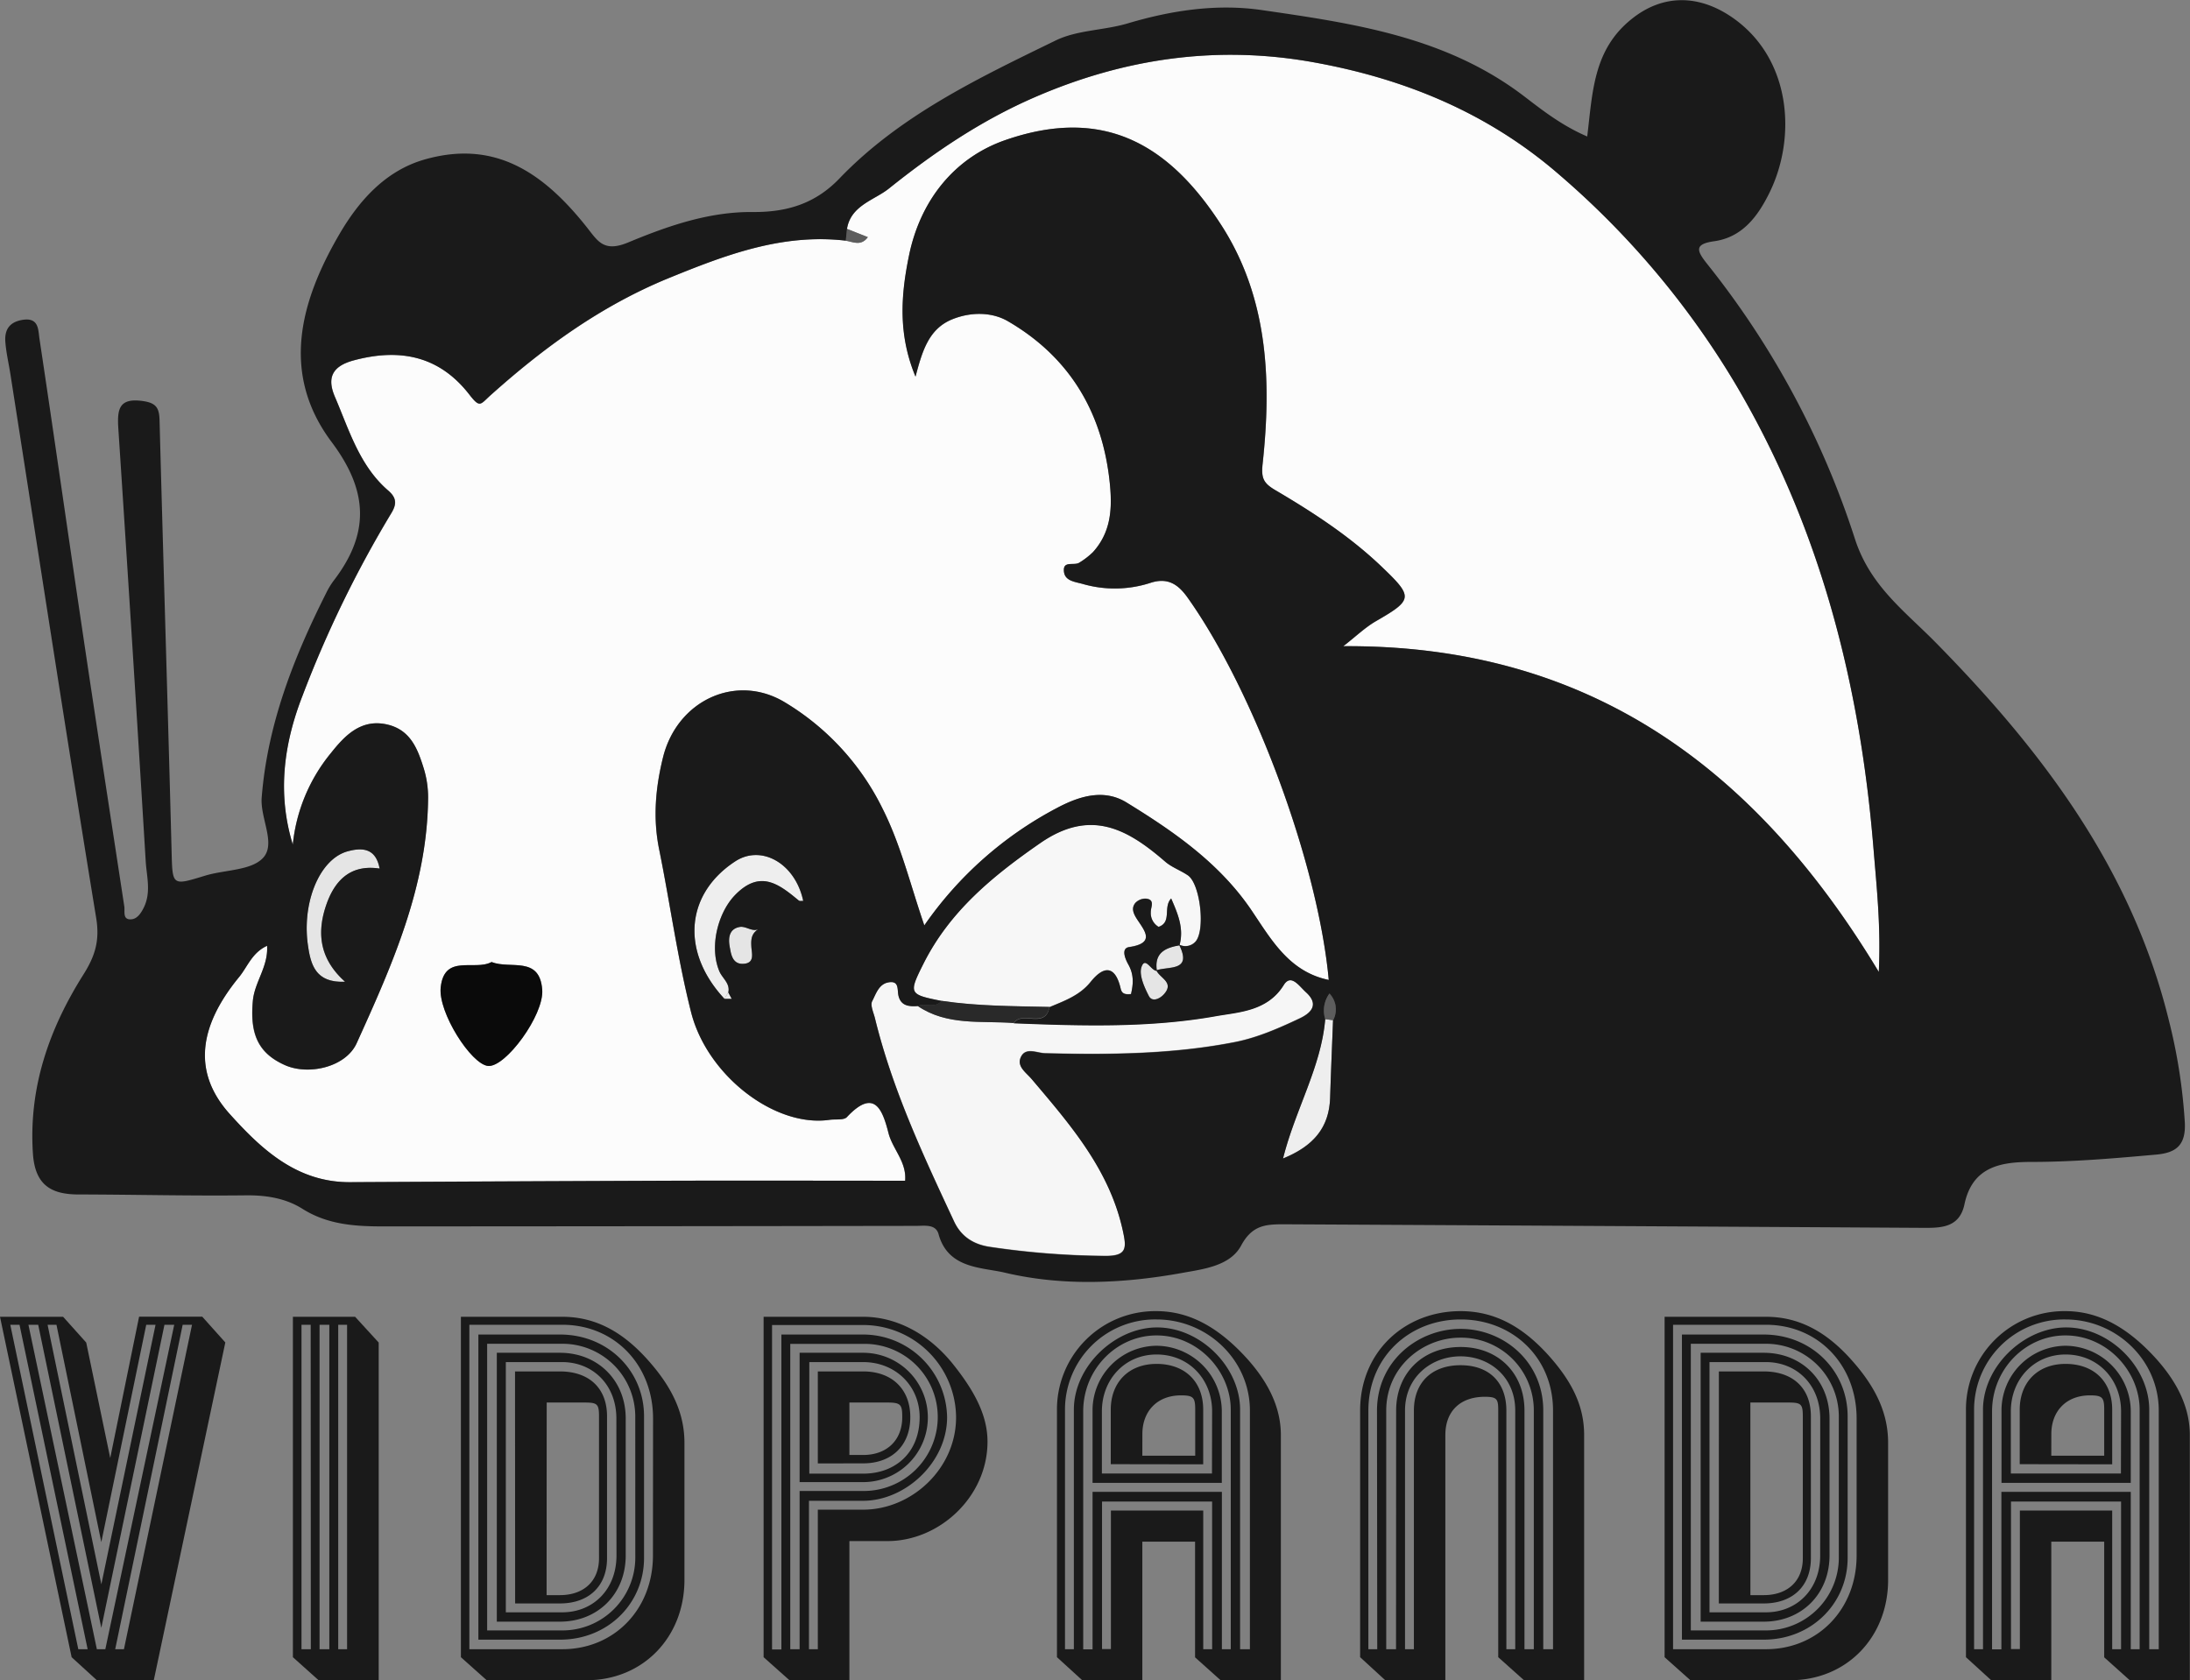 <svg id="Layer_1" data-name="Layer 1" xmlns="http://www.w3.org/2000/svg" viewBox="0 0 616.7 473.23"><rect x="0" y="0" width="616.7" height="473.23" fill="#808080" stroke="none"/><defs><style>.cls-1{fill:#fcfcfc;}.cls-2{fill:#f6f6f6;}.cls-3{fill:#f7f7f7;}.cls-4{fill:#eee;}.cls-5{fill:#e5e5e5;}.cls-6{fill:#292929;}.cls-7{fill:#5d5d5d;}.cls-8{fill:#0a0a0a;}.cls-9{fill:#1a1a1a;}</style></defs><title>hero</title><path class="cls-1" d="M374.61,77.85c1.06-6.59,7.68-8.09,11.71-11.31,12.62-10.11,25.9-19.16,41.16-25.78C453,29.69,479.1,26.09,506,30.93c25.55,4.6,49.12,14.17,69.35,31.77A239,239,0,0,1,625.08,122c23.72,40.31,34.86,84.38,38.63,130.63.88,10.82,2.08,21.61,1.47,34.5-34.72-57.65-81.87-92.17-150.79-91.74,3.46-2.68,6.12-5.28,9.24-7.08,10.43-6,10.44-6.81,1.66-15.21-9-8.64-19.39-15.36-30-21.63-3.47-2-4.06-3.45-3.61-7.59,2.52-23.36,1.52-46.61-11.6-67-14.88-23.13-33.41-33.58-60.93-24-14.25,5-23.86,16.92-27.06,32.48-2.26,11-3.13,22.09,1.83,34.11,1.92-7.28,3.75-13.54,10.49-16.2,5.26-2.08,11.1-2,15.55.61,17.55,10.22,26.84,26,28.73,46.2.63,6.8.19,13.27-4.79,18.81a21.37,21.37,0,0,1-3.77,2.92c-1.36,1-4.37-.46-4.43,2-.07,3.18,2.88,3.38,5.35,4.06a32.51,32.51,0,0,0,19-.31c5-1.64,7.91.5,10.54,4.21,18.71,26.34,36.66,74.9,39.7,107.61-11.09-2.3-16.09-11.21-21.66-19.47-9-13.36-21.93-22.31-35.29-30.51-6.35-3.89-13.2-1.87-19.72,1.62a104.68,104.68,0,0,0-37.22,33c-4-11.57-6.59-22.57-11.68-32.73A71.87,71.87,0,0,0,357,211.13c-13.71-8.19-30.28-.45-34.23,15.62-2.09,8.48-2.86,17-1.09,25.78,3.11,15.28,5.19,30.8,9,45.89,4.5,17.82,23.61,32.58,39,30.35,1.66-.24,4,.17,4.88-.77,7.8-8.32,10.06-2,11.72,4.5,1.17,4.55,5.13,8.06,4.69,13.42-22.46,0-44.83-.05-67.2,0q-44.55.12-89.09.41c-14.95.08-24.89-9.17-33.89-19.18-10.24-11.36-9.17-24.25,2.64-38.62,2.33-2.84,3.62-6.85,7.86-8.77.4,5.85-3.45,10.14-4,15.43-.89,9.25,1.33,14.75,9,18.16,6.64,3,17.16.61,20.23-6.17,10-22,19.89-44.16,20.11-69a27.79,27.79,0,0,0-1.19-8.26c-1.7-5.52-3.71-11-10.36-12.49-7.52-1.72-12.13,3.43-15.84,8.08a48.2,48.2,0,0,0-10.71,25.76c-4.39-14.34-2.6-28.24,2.73-41.93A318.46,318.46,0,0,1,246.27,158c1.56-2.54,1.63-4.34-.81-6.44-8.12-7-11-17-15-26.35-2.2-5.1-1.14-8.61,5.3-10.33,13.27-3.56,24.29-1.07,32.62,9.72,3,3.85,3,2.67,6,0,15-13.39,31-25.07,49.94-32.84,16.18-6.63,32.13-12.68,50-10.6,2.07.35,4.27,1.63,6.19-1ZM274.52,284.32c-4.78,2.6-13.28-2.42-14.32,7.14-.76,7.06,8.6,21.69,13.34,22.13,4.91.46,15.78-14.33,15.25-21.44C288.08,282.47,279.81,286.43,274.52,284.32Z" transform="translate(-136.1 -13.39)"/><path class="cls-2" d="M421.56,301.5c19,.76,38.2,1.35,56.94-2,6.33-1.13,14.49-1.34,19.08-8.73,2.05-3.29,4.24.2,6.28,2,4.28,3.86.6,6.24-1.76,7.36-5.82,2.76-11.92,5.43-18.2,6.67-17.65,3.47-35.58,3.59-53.52,3.15-2.26-.05-5.43-1.79-6.79,1.05-1.27,2.66,1.44,4.34,3.06,6.26,10.85,12.81,21.89,25.48,25.64,42.67,1,4.77,1.25,7.1-4.78,7.1a230.61,230.61,0,0,1-32.58-2.53c-5-.71-8.3-3.21-10.16-7.17-8.68-18.59-17.39-37.19-22.29-57.26-.4-1.61-1.37-3.65-.77-4.8,1.05-2,1.85-4.82,4.58-5.29,3.16-.55,2.39,2.14,2.85,3.89.73,2.78,3,2.94,5.36,2.78C402.8,302.34,412.38,300.81,421.56,301.5Z" transform="translate(-136.1 -13.39)"/><path class="cls-3" d="M468.22,279.55c1.32-4.69-.4-8.77-2.32-13.17-2.35,2.46.29,6.65-3.54,8a4.5,4.5,0,0,1-2.2-4.15c-.06-1.35,1.34-3.59-1.43-3.8a3.93,3.93,0,0,0-2.91,1.2c-1.19,1.45-.6,2.92.41,4.5,2.09,3.24,5.42,6.82-2.16,7.94-2.44.36-1,3.52-.24,4.89,1.64,2.91,1.4,5.57.76,8.34-1.79.2-2.59-.16-2.91-1.53-1.5-6.43-4.65-6.64-8.47-1.88-3.07,3.82-7.36,5.32-11.58,7.1-10.15-.23-20.32-.21-30.39-1.72-9.22-1.84-9.33-2-5.08-10.51C403.57,270,415.67,260.06,429,250.8c14.16-9.81,24.52-4,35.16,5.2,1.85,1.61,4.34,2.47,6.4,3.87,3.55,2.39,5,15.71,2.1,18.75a3.83,3.83,0,0,1-4.6.74Z" transform="translate(-136.1 -13.39)"/><path class="cls-4" d="M340.08,294.66c-12.29-13.22-11-29.46,3-38.67,7.43-4.88,17,.61,19.18,11.12-.44,0-1,.11-1.26-.11-5.6-4.65-10.87-8.78-17.92-1.56-4.75,4.86-7.36,14.52-4.45,21.47.84,2,3.12,3.39,2.53,6C340.82,293.48,340.45,294.07,340.08,294.66Z" transform="translate(-136.1 -13.39)"/><path class="cls-5" d="M243,258c-8.07-1.22-12.55,3.22-15,10.11-2.79,7.93-2,15.3,5.25,21.76-8.34.34-9.71-4.79-10.5-10.62-1.6-11.88,3.39-24,11.28-26.12C237.75,252.11,241.89,252,243,258Z" transform="translate(-136.1 -13.39)"/><path class="cls-4" d="M511.48,300.71c-.27,7.25-.6,14.5-.82,21.75-.25,8.46-4.68,13.67-13.26,17.16,3.49-13.9,10.72-25.68,11.88-39.21Z" transform="translate(-136.1 -13.39)"/><path class="cls-6" d="M401.24,295.24c10.07,1.51,20.24,1.49,30.39,1.72-1.2,6.3-7.68.88-10.07,4.54-9.18-.69-18.76.84-27.06-4.8C396.64,295.74,399.37,297.49,401.24,295.24Z" transform="translate(-136.1 -13.39)"/><path class="cls-5" d="M349.89,274.92c-2.21,1.29-2.33,2.92-2.23,5.06.08,1.8,1.14,4.79-2.47,4.84-3,0-3.29-3.08-3.6-4.65-.37-1.89-.61-5.15,2.79-5.74C346.23,274.11,348,276.05,349.89,274.92Z" transform="translate(-136.1 -13.39)"/><path class="cls-5" d="M461.73,286.63c.91,2.2,5.21,3.37,2.09,6.78-1.25,1.36-3.32,2.18-4.2.46-1.3-2.53-2.88-6-2.05-8.27,1.08-2.92,2.65,1.15,4.31,1.19Z" transform="translate(-136.1 -13.39)"/><path class="cls-5" d="M461.88,286.79c-.81-5,2.33-6.5,6.35-7.23l-.13-.2c3.87,7.65-2.84,6.07-6.37,7.27Z" transform="translate(-136.1 -13.39)"/><path class="cls-7" d="M511.48,300.71l-2.2-.3a8.1,8.1,0,0,1,1.25-7.27A6.45,6.45,0,0,1,511.48,300.71Z" transform="translate(-136.1 -13.39)"/><path class="cls-7" d="M374.61,77.85l5.85,2.34c-1.92,2.61-4.12,1.33-6.19,1C374.38,80.06,374.5,79,374.61,77.85Z" transform="translate(-136.1 -13.39)"/><path class="cls-4" d="M341.2,292.89l.95,1.79-2.07,0C340.45,294.07,340.82,293.48,341.2,292.89Z" transform="translate(-136.1 -13.39)"/><path class="cls-8" d="M274.52,284.32c5.29,2.11,13.56-1.85,14.27,7.83.53,7.11-10.34,21.9-15.25,21.44-4.74-.44-14.1-15.07-13.34-22.13C261.24,281.9,269.74,286.92,274.52,284.32Z" transform="translate(-136.1 -13.39)"/><path class="cls-9" d="M583.06,51.83c1.52-12.52,1.7-24.37,12.4-33,8.93-7.24,19.19-7,28.64-.39C640.58,30,642.05,52.19,634.33,67.77c-3.18,6.42-7.52,12.44-15.52,13.56-5.72.8-4.9,2.7-2,6.36a243.62,243.62,0,0,1,41.61,77.39c4.24,13.22,13.87,20.27,22.51,29C711,224.59,736.35,258,746.82,300.64a154.87,154.87,0,0,1,4.52,28.86c.33,6.39-2.44,8.54-8,9.05-11.72,1.05-23.42,2.07-35.2,2.07-8.61,0-16.61,1.31-18.85,11.92-1.46,6.94-7.08,6.68-12.58,6.64q-89.52-.53-179-1c-5.18,0-9,.21-12.11,6s-10.78,6.64-16.49,7.68c-16.57,3-33.66,3.83-50.08-.06-6.45-1.53-15.95-1.05-18.63-10.83-.81-2.93-3.93-2.34-6.49-2.34q-74.81.12-149.62.15c-8,0-15.79-.41-23-4.94-4.74-3-10.22-3.88-16-3.81-15.69.18-31.38-.22-47.07-.25-7.83,0-12.26-2.74-12.85-11.51-1.24-18.63,4.59-35.17,14.23-50.44,3.36-5.33,4.62-9.67,3.57-16-8.34-51-16.15-102-24.13-153-.47-3-1.18-6-1.43-9.08-.28-3.44,1.08-5.7,4.93-6.29,4.55-.69,4.3,2.88,4.66,5.23,4.12,27.34,8,54.71,12.07,82.06,3.86,26,7.86,51.93,11.83,77.9.22,1.46-.56,3.85,2,3.64,1.57-.13,2.61-1.55,3.44-3.2,2.2-4.37.85-8.82.59-13.18q-3.69-60.78-7.69-121.54c-.38-5.65,0-9.09,7.12-8,3.7.57,4.38,2.13,4.47,5.42,1.07,40.32,2.33,80.64,3.38,121,.27,10.16,0,10.09,9.46,7.21,5.54-1.69,12.94-1.4,16.3-5,3.73-4-.84-11.16-.38-17,1.62-20.52,8.94-39.28,18.09-57.45a21.73,21.73,0,0,1,2.15-3.59c10.14-13.19,9.9-25.16-.54-39.08-14.44-19.26-8.88-39.59,2.22-58.6,5.57-9.53,13.07-17.9,24.06-21,19.56-5.54,33.15,3.54,45.38,18.86,3.26,4.09,4.85,7.38,11.72,4.58C324,77.09,335.64,73,348,73.1c9.57.09,17.6-2.28,24.46-9.42,17.1-17.81,39.12-28.27,60.85-38.86,6.1-3,13.64-2.85,20.31-4.83,12.39-3.69,25.1-5.6,37.76-3.77,25.87,3.76,51.78,7.46,73.76,24.17C570.28,44.32,575.83,48.72,583.06,51.83Zm-121.18,235c-1.66,0-3.23-4.11-4.31-1.19-.83,2.24.75,5.74,2.05,8.27.88,1.72,2.95.9,4.2-.46,3.12-3.41-1.18-4.58-2.09-6.79,3.53-1.19,10.24.39,6.36-7.28a3.81,3.81,0,0,0,4.61-.72c2.92-3,1.45-16.36-2.1-18.75-2.06-1.4-4.55-2.26-6.4-3.87-10.64-9.23-21-15-35.16-5.2-13.37,9.26-25.47,19.17-32.88,33.93-4.25,8.48-4.14,8.67,5.08,10.51-1.87,2.25-4.6.5-6.74,1.46-2.35.16-4.63,0-5.36-2.78-.46-1.75.31-4.44-2.85-3.89-2.73.47-3.53,3.28-4.58,5.29-.6,1.15.37,3.19.77,4.8,4.9,20.07,13.61,38.67,22.29,57.26,1.86,4,5.19,6.46,10.16,7.17a230.61,230.61,0,0,0,32.58,2.53c6,0,5.83-2.33,4.78-7.1-3.75-17.19-14.79-29.86-25.64-42.67-1.62-1.92-4.33-3.6-3.06-6.26,1.36-2.84,4.53-1.1,6.79-1.05,17.94.44,35.87.32,53.52-3.15,6.28-1.24,12.38-3.91,18.2-6.67,2.36-1.12,6-3.5,1.76-7.36-2-1.84-4.23-5.33-6.28-2-4.59,7.39-12.75,7.6-19.08,8.73-18.74,3.34-37.9,2.75-56.94,2,2.39-3.66,8.87,1.76,10.07-4.54,4.22-1.78,8.51-3.28,11.58-7.1,3.82-4.76,7-4.55,8.47,1.88.32,1.37,1.12,1.73,2.91,1.53.64-2.77.88-5.43-.76-8.34-.77-1.37-2.2-4.53.24-4.89,7.58-1.12,4.25-4.7,2.16-7.94-1-1.58-1.6-3.05-.41-4.5a3.93,3.93,0,0,1,2.91-1.2c2.77.21,1.37,2.45,1.43,3.8a4.5,4.5,0,0,0,2.2,4.15c3.83-1.32,1.19-5.51,3.54-8,1.92,4.4,3.64,8.48,2.35,13.2C464.21,280.29,461.07,281.79,461.88,286.79Zm47.4,13.62c-1.16,13.53-8.39,25.31-11.88,39.21,8.58-3.49,13-8.7,13.26-17.16.22-7.25.55-14.5.82-21.75a6.45,6.45,0,0,0-1-7.57A8.1,8.1,0,0,0,509.28,300.41Zm-169.2-5.75,2.07,0-.95-1.79c.59-2.59-1.69-4-2.53-6-2.91-7-.3-16.61,4.45-21.47,7.05-7.22,12.32-3.09,17.92,1.56.26.22.82.08,1.26.11-2.22-10.51-11.75-16-19.18-11.12C329.07,265.2,327.79,281.44,340.08,294.66ZM374.61,77.85c-.11,1.1-.23,2.21-.34,3.32-17.87-2.08-33.82,4-50,10.6-18.92,7.77-35,19.45-49.94,32.84-3,2.65-3,3.83-6,0C260,113.8,249,111.31,235.72,114.87c-6.44,1.72-7.5,5.23-5.3,10.33,4,9.32,6.92,19.39,15,26.35,2.44,2.1,2.37,3.9.81,6.44a318.46,318.46,0,0,0-24.94,51.34c-5.33,13.69-7.12,27.59-2.73,41.93a48.2,48.2,0,0,1,10.71-25.76c3.71-4.65,8.32-9.8,15.84-8.08,6.65,1.52,8.66,7,10.36,12.49a27.79,27.79,0,0,1,1.19,8.26c-.22,24.87-10.14,47-20.11,69-3.07,6.78-13.59,9.14-20.23,6.17-7.62-3.41-9.84-8.91-9-18.16.5-5.29,4.35-9.58,4-15.43-4.24,1.92-5.53,5.93-7.86,8.77-11.81,14.37-12.88,27.26-2.64,38.62,9,10,18.94,19.26,33.89,19.18q44.55-.23,89.09-.41c22.37-.07,44.74,0,67.2,0,.44-5.36-3.52-8.87-4.69-13.42-1.66-6.48-3.92-12.82-11.72-4.5-.89.94-3.22.53-4.88.77-15.42,2.23-34.53-12.53-39-30.35-3.82-15.09-5.9-30.61-9-45.89-1.77-8.74-1-17.3,1.09-25.78,3.95-16.07,20.52-23.81,34.23-15.62a71.87,71.87,0,0,1,27.67,30.15c5.09,10.16,7.72,21.16,11.68,32.73a104.68,104.68,0,0,1,37.22-33c6.52-3.49,13.37-5.51,19.72-1.62,13.36,8.2,26.29,17.15,35.29,30.51,5.57,8.26,10.57,17.17,21.66,19.47-3-32.71-21-81.27-39.7-107.61-2.63-3.71-5.55-5.85-10.54-4.21a32.51,32.51,0,0,1-19,.31c-2.47-.68-5.42-.88-5.35-4.06.06-2.48,3.07-1,4.43-2a21.37,21.37,0,0,0,3.77-2.92c5-5.54,5.42-12,4.79-18.81-1.89-20.17-11.18-36-28.73-46.2-4.45-2.59-10.29-2.69-15.55-.61-6.74,2.66-8.57,8.92-10.49,16.2-5-12-4.09-23.1-1.83-34.11,3.2-15.56,12.81-27.52,27.06-32.48,27.52-9.56,46.05.89,60.93,24,13.12,20.41,14.12,43.66,11.6,67-.45,4.14.14,5.55,3.61,7.59,10.65,6.27,21,13,30,21.63,8.78,8.4,8.77,9.21-1.66,15.21-3.12,1.8-5.78,4.4-9.24,7.08,68.92-.43,116.07,34.09,150.79,91.74.61-12.89-.59-23.68-1.47-34.5C659.94,206.37,648.8,162.3,625.08,122A239,239,0,0,0,575.31,62.7C555.08,45.1,531.51,35.53,506,30.93c-26.86-4.84-53-1.24-78.48,9.83-15.26,6.62-28.54,15.67-41.16,25.78C382.29,69.76,375.67,71.26,374.61,77.85ZM243,258c-1.08-6-5.22-5.87-8.95-4.87-7.89,2.11-12.88,14.24-11.28,26.12.79,5.83,2.16,11,10.5,10.62-7.22-6.46-8-13.83-5.25-21.76C230.42,261.2,234.9,256.76,243,258Zm106.92,16.94c-1.88,1.13-3.66-.81-5.51-.49-3.4.59-3.16,3.85-2.79,5.74.31,1.57.59,4.69,3.6,4.65,3.61-.05,2.55-3,2.47-4.84C347.56,277.84,347.68,276.21,349.89,274.92Z" transform="translate(-136.1 -13.39)"/><path class="cls-9" d="M160.38,391.49,167.14,424l8.13-39.8h17.78l6.5,7.26L179.4,486.61h-16l-7.13-6.51L136.1,384.23h17.77Zm-18.78-5H139l19.15,91.37h2.63Zm24.16,91.37,19.4-91.37h-2.75l-17.78,85.36-17.77-85.36h-2.75l19.27,91.37Zm14.14-91.37h-2.62l-12.65,61.21L152,386.48h-2.5l15.14,73.1Zm10.27,0h-2.63l-19,91.37H171Z" transform="translate(-136.1 -13.39)"/><path class="cls-9" d="M242.74,391.49v95.12h-16.9l-7.26-6.51V384.23H236.1Zm-19.15-5H221v91.37h2.63Zm5.25,0h-2.75v91.37h2.75Zm5,0h-2.5v91.37h2.5Z" transform="translate(-136.1 -13.39)"/><path class="cls-9" d="M265.89,480.1V384.23h28.54c9.51,0,17.27,4.38,24.41,12.51,6.63,7.51,10,14.77,10,23v38.56c0,16.27-11.76,28.28-27.53,28.28H273.15ZM320,412.89c0-15.14-10.89-26.41-25.54-26.41H268.27v91.37h26.16c14.65,0,25.54-11.26,25.54-26.41Zm-49.19-23.66h23c13.51,0,23.65,10.27,23.65,23v39.93c0,12.77-10.14,23-23.65,23h-23Zm44.18,23a20.51,20.51,0,0,0-20.53-20.4H273.28v80.73h21.15A20.51,20.51,0,0,0,315,452.19ZM276,394.37h17.78c10.64,0,18.52,7.76,18.52,18.52v38.55c0,10.89-7.88,18.65-18.52,18.65H276Zm33.67,18.52c0-9.51-6.63-15.9-15.27-15.9H278.54v70.47h15.89c8.64,0,15.27-6.38,15.27-16Zm-28.54-13.27h12.65c8,0,13.26,4.51,13.26,12.64v39.93c0,8-5.25,12.77-13.26,12.77H281.16Zm8.89,63h3.76c6.63,0,11-3.88,11-10.39V412.26c0-3.5-.5-3.88-4.13-3.88H290.05Z" transform="translate(-136.1 -13.39)"/><path class="cls-9" d="M351.13,480.1V384.23h28c9.51,0,18.52,4.88,25.28,13.27,6,7.5,9.77,14.39,9.77,21.9,0,15.52-13.52,28-28.17,28H375.29v39.17h-16.9Zm15.27-41.55h12.77c13.64,0,26.16-11.52,26.16-26a26.2,26.2,0,0,0-26.16-26H353.51v91.37h2.63V389.23h23a23.65,23.65,0,0,1,23.66,23.28c0,12.77-11.77,23.54-23.66,23.54H363.9v41.8h2.5Zm-5.13-5.26h17.9a20.85,20.85,0,0,0,21-20.78,20.6,20.6,0,0,0-21-20.65H358.64v86h2.63Zm0-2.5V394.37h17.9a18.21,18.21,0,1,1,0,36.42Zm17.9-2.38c9.14,0,15.9-6,15.9-15.9,0-8.76-6.76-15.52-15.9-15.52H364v31.42Zm-12.77-2.88V399.62h12.77c8,0,13.27,4.88,13.27,12.89s-5.26,13-13.27,13Zm8.89-2.38h3.88c6.63,0,11-4.13,11-10.64,0-3.5-.37-4.13-4.13-4.13H375.29Z" transform="translate(-136.1 -13.39)"/><path class="cls-9" d="M433.74,480.1V410.64a27.68,27.68,0,0,1,28-28c9.39,0,17.65,4.63,25.66,13.52,6.13,6.88,9.39,13.89,9.39,21.4v69.09h-16.9l-7.26-6.51V447.56H457.78v39.05h-16.9Zm54.33-69.46c0-14.27-12-25.66-26.29-25.66A25.4,25.4,0,0,0,436,410.64v67.21h2.5V410.39c0-12.27,11.64-23.16,23.41-23.16,12.26,0,23.4,11.14,23.4,23.16v67.46h2.76Zm-5.39-.25c0-10.77-9.13-20.91-20.9-20.91-11.14,0-20.65,9.39-20.65,21.41v67h2.63V433.54h36.42v44.31h2.5ZM443.76,431V410.39a18.19,18.19,0,0,1,18-18,18.54,18.54,0,0,1,18.4,18.53V431Zm33.67-20.15c0-9-6.51-16-15.65-16-8.89,0-15.39,7-15.39,16v17.52h31Zm0,25.41h-31v41.55h2.5V438.8h26v39.05h2.51Zm-28.54-10.52V410.39c0-7.64,5-12.89,12.89-12.89s13.14,4.88,13.14,12.89v15.39Zm8.89-2.38h14.89v-13c0-3.38-.5-4-4-4-6.75,0-10.88,4.51-10.88,10.89Z" transform="translate(-136.1 -13.39)"/><path class="cls-9" d="M519.11,480.1V410.64c0-16.52,12.51-28,28.28-28,9.52,0,17.53,4.26,25.16,12.89,6.39,7.26,9.64,14,9.64,22v69.09h-16.9L558,480.1V410.64c0-3.13-.25-3.88-3.75-3.88-6.89,0-11.14,4-11.14,10.76v69.09h-16.9Zm4.75-69.46c0-14,11.64-23,23.53-23s23.29,9,23.29,23v67.21h2.75V410.64c0-15.15-11.64-25.66-26-25.66s-26,10.51-26,25.66v67.21h2.5Zm5.39,0c0-10.64,7.63-17.9,18.14-17.9s18,7.26,18,17.9v67.21h2.63V410.64a20.48,20.48,0,0,0-20.66-20.53c-10.63,0-20.9,8.26-20.9,20.53v67.21h2.76Zm5,0c0-8,5.13-12.77,13.14-12.77s12.9,4.76,12.9,12.77v67.21h2.5V410.64c0-9.52-7.26-15.27-15.4-15.27s-15.64,5.75-15.64,15.27v67.21h2.5Z" transform="translate(-136.1 -13.39)"/><path class="cls-9" d="M604.85,480.1V384.23h28.53c9.52,0,17.28,4.38,24.41,12.51,6.64,7.51,10,14.77,10,23v38.56c0,16.27-11.77,28.28-27.54,28.28H612.11Zm54.07-67.21c0-15.14-10.89-26.41-25.54-26.41H607.23v91.37h26.15c14.65,0,25.54-11.26,25.54-26.41Zm-49.19-23.66h23c13.52,0,23.66,10.27,23.66,23v39.93c0,12.77-10.14,23-23.66,23h-23Zm44.18,23a20.51,20.51,0,0,0-20.53-20.4H612.23v80.73h21.15a20.51,20.51,0,0,0,20.53-20.4ZM615,394.37h17.77c10.64,0,18.52,7.76,18.52,18.52v38.55c0,10.89-7.88,18.65-18.52,18.65H615Zm33.67,18.52c0-9.51-6.64-15.9-15.28-15.9H617.49v70.47h15.89c8.64,0,15.28-6.38,15.28-16Zm-28.54-13.27h12.64c8,0,13.27,4.51,13.27,12.64v39.93c0,8-5.26,12.77-13.27,12.77H620.12Zm8.88,63h3.76c6.63,0,11-3.88,11-10.39V412.26c0-3.5-.5-3.88-4.13-3.88H629Z" transform="translate(-136.1 -13.39)"/><path class="cls-9" d="M689.71,480.1V410.64a27.68,27.68,0,0,1,28-28c9.38,0,17.65,4.63,25.66,13.52,6.13,6.88,9.38,13.89,9.38,21.4v69.09H735.9l-7.26-6.51V447.56h-14.9v39.05h-16.9ZM744,410.64c0-14.27-12-25.66-26.28-25.66A25.41,25.41,0,0,0,692,410.64v67.21h2.51V410.39c0-12.27,11.64-23.16,23.4-23.16,12.27,0,23.41,11.14,23.41,23.16v67.46H744Zm-5.38-.25c0-10.77-9.14-20.91-20.9-20.91-11.14,0-20.66,9.39-20.66,21.41v67h2.63V433.54h36.43v44.31h2.5ZM699.72,431V410.39a18.2,18.2,0,0,1,18-18,18.54,18.54,0,0,1,18.4,18.53V431Zm33.67-20.15c0-9-6.51-16-15.64-16-8.89,0-15.4,7-15.4,16v17.52h31Zm0,25.41h-31v41.55h2.5V438.8h26v39.05h2.5Zm-28.54-10.52V410.39c0-7.64,5-12.89,12.9-12.89s13.14,4.88,13.14,12.89v15.39Zm8.89-2.38h14.9v-13c0-3.38-.5-4-4-4-6.76,0-10.89,4.51-10.89,10.89Z" transform="translate(-136.1 -13.39)"/></svg>